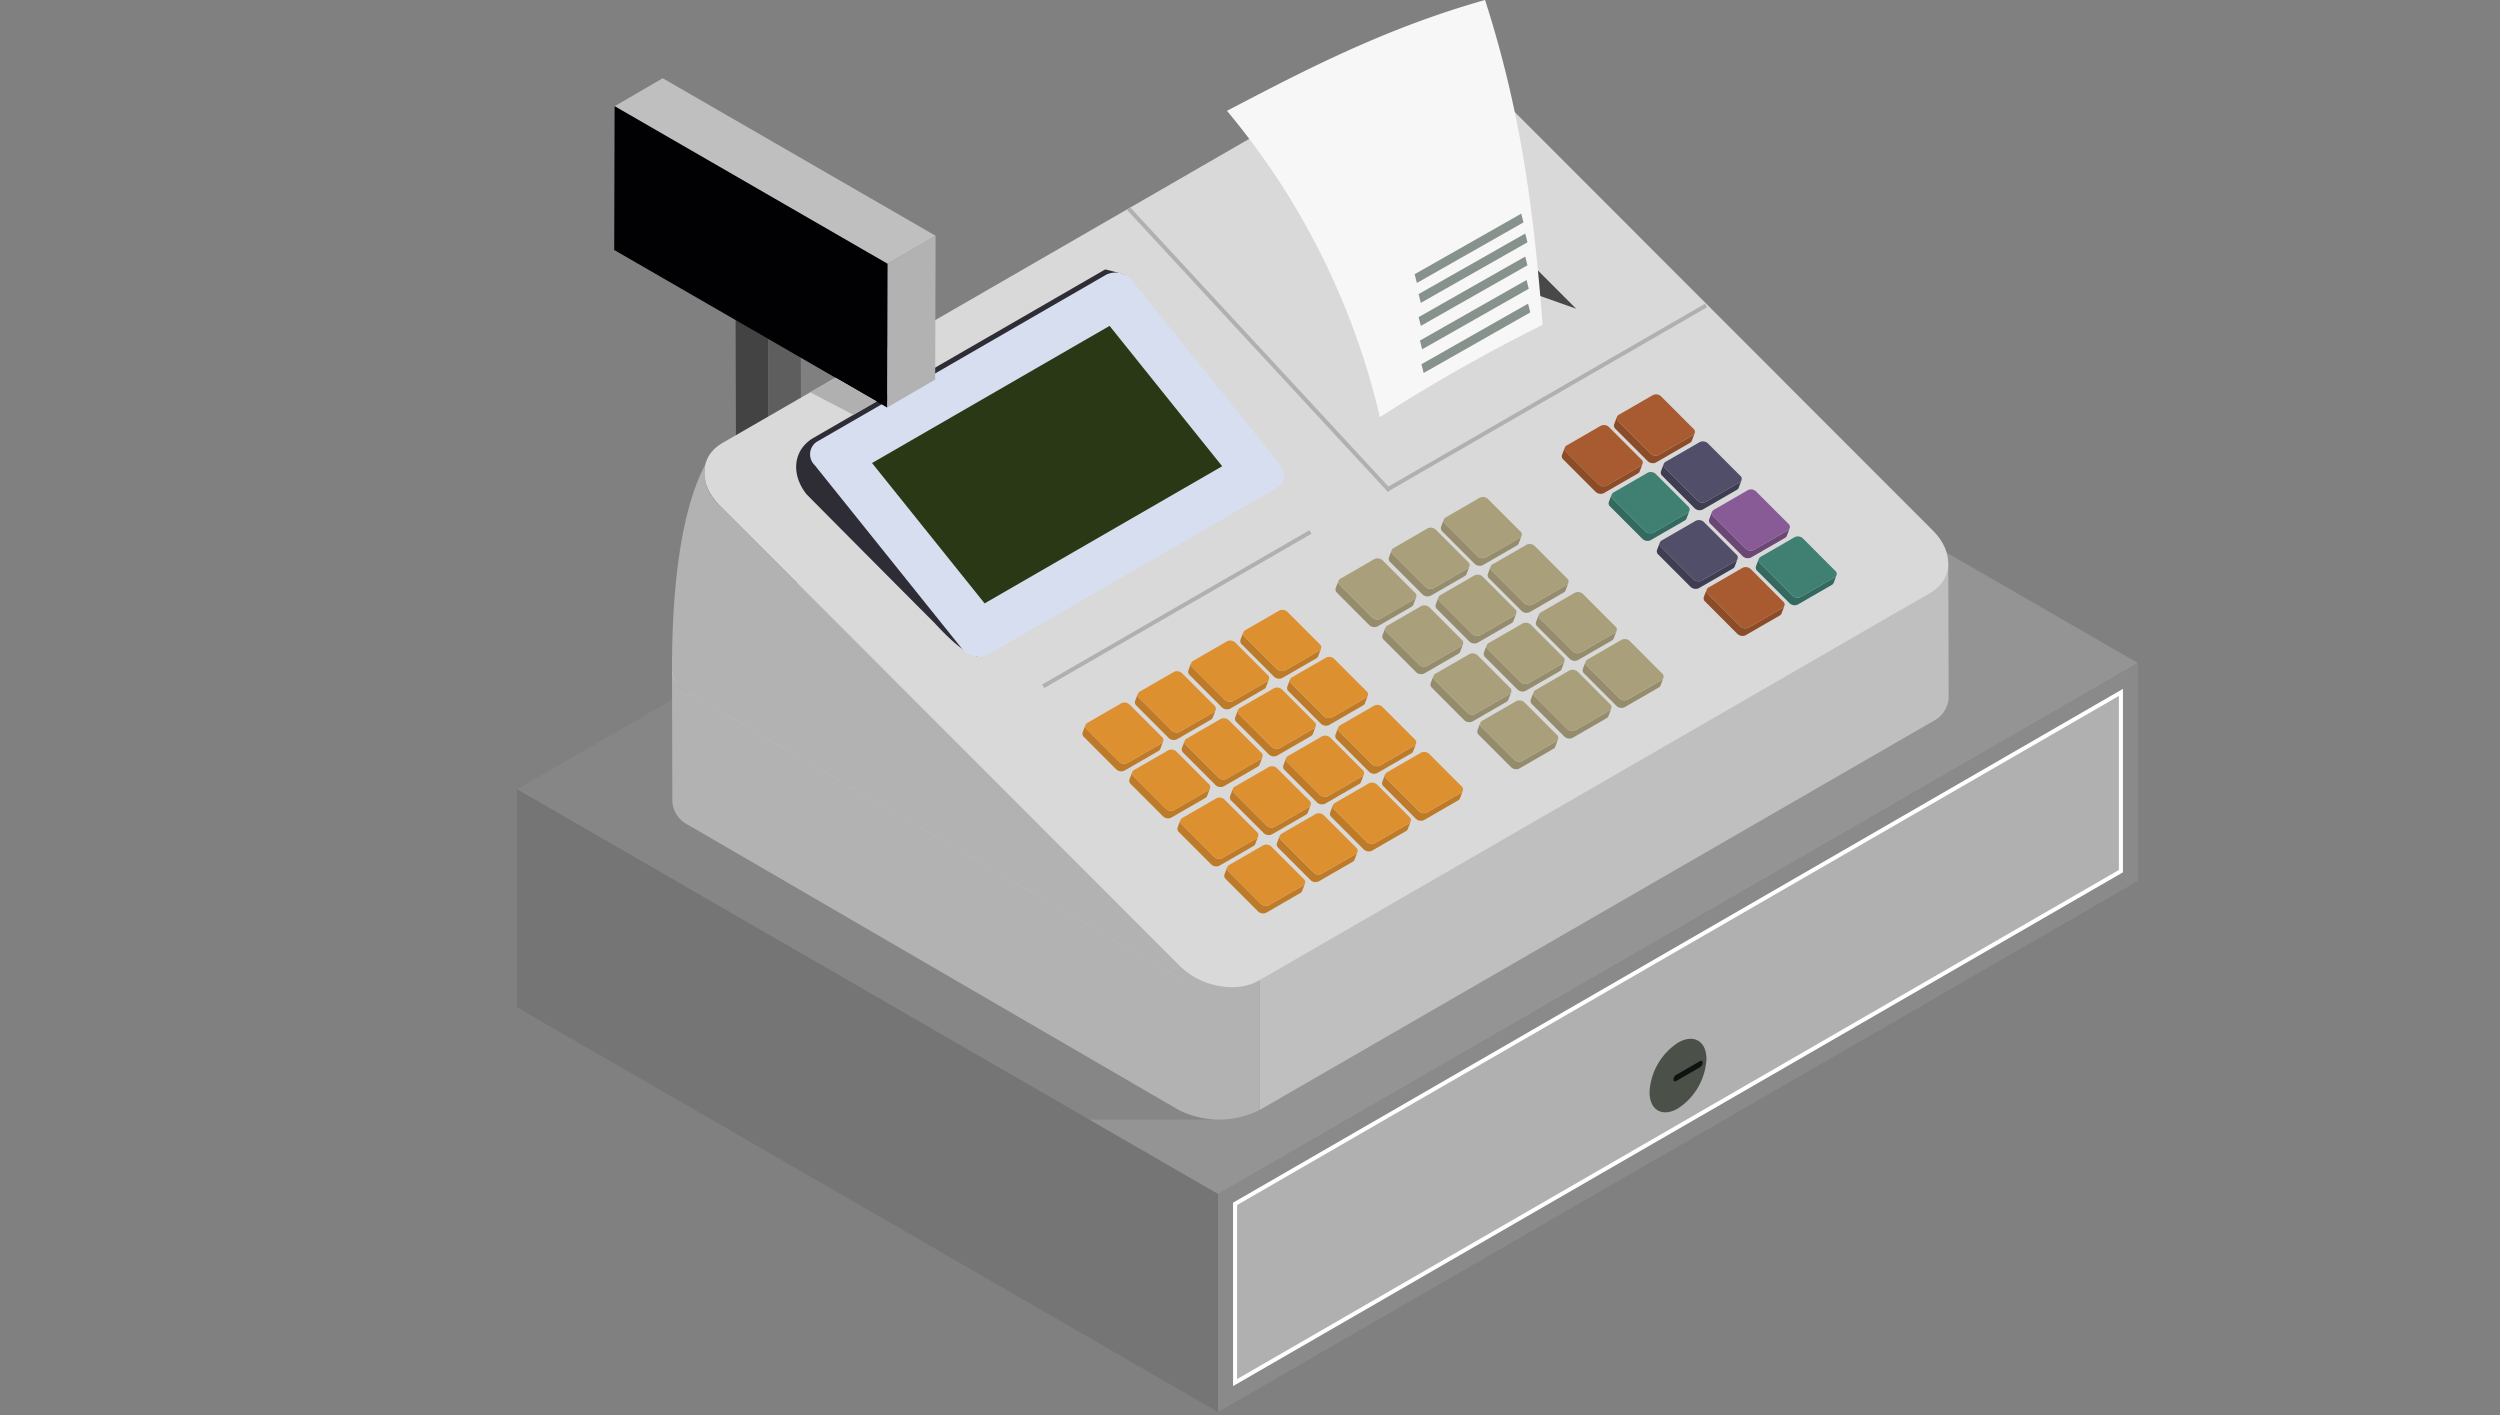 <svg xmlns="http://www.w3.org/2000/svg" xmlns:xlink="http://www.w3.org/1999/xlink" width="295" height="167" viewBox="0 0 295 167">
  <rect x="0" y="0" width="295" height="167" fill="#808080" stroke="none"/>
  <defs>
    <linearGradient id="linear-gradient" x1="-4.412" y1="0.5" x2="-4.163" y2="0.5" gradientUnits="objectBoundingBox">
      <stop offset="0" stop-color="#bfbfbf"/>
      <stop offset="0.234" stop-color="#b2b2b2"/>
      <stop offset="0.237" stop-color="#b2b2b2"/>
    </linearGradient>
    <linearGradient id="linear-gradient-2" x1="-8.76" y1="0.158" x2="-9.068" y2="0.849" gradientUnits="objectBoundingBox">
      <stop offset="0" stop-color="#d9d9d9"/>
      <stop offset="0.192" stop-color="#d4d5d4"/>
      <stop offset="0.39" stop-color="#c8c9c8"/>
      <stop offset="0.59" stop-color="#b3b5b4"/>
      <stop offset="0.792" stop-color="#979998"/>
      <stop offset="0.993" stop-color="#727674"/>
      <stop offset="1" stop-color="#717573"/>
    </linearGradient>
  </defs>
  <g id="Grupo_87302" data-name="Grupo 87302" transform="translate(-285 -16183)">
    <g id="Grupo_87300" data-name="Grupo 87300" transform="translate(-413.403 15457.998)">
      <g id="Grupo_87252" data-name="Grupo 87252" transform="translate(759.403 755.471)">
        <path id="Trazado_154074" data-name="Trazado 154074" d="M759.4,888.4l108.542-62.667,82.731,47.766L842.136,936.161Z" transform="translate(-759.403 -825.729)" fill="#949494"/>
        <path id="Trazado_154075" data-name="Trazado 154075" d="M759.4,1058.614v-25.72l82.732,47.766v25.72Z" transform="translate(-759.403 -970.228)" fill="#757575"/>
        <path id="Trazado_154076" data-name="Trazado 154076" d="M1141.445,983.635v25.72L1032.9,1072.021V1046.3Z" transform="translate(-950.172 -935.869)" fill="#8a8a8a"/>
        <path id="Trazado_154077" data-name="Trazado 154077" d="M1144.062,1016.2V995.111l-104.532,60.353v21.09Z" transform="translate(-954.793 -943.874)" fill="#b0b0b0"/>
        <path id="Trazado_154078" data-name="Trazado 154078" d="M1038.737,1054.368l105.011-60.629v21.644L1039.1,1075.8l-.359.208Zm104.532-59.8-104.053,60.076v20.537l104.053-60.076Z" transform="translate(-954.241 -942.917)" fill="#fff"/>
        <path id="Trazado_154079" data-name="Trazado 154079" d="M1201.211,1136.514c0,2.142,1.5,3.01,3.359,1.939a7.426,7.426,0,0,0,3.359-5.818c0-2.141-1.5-3.01-3.359-1.939A7.424,7.424,0,0,0,1201.211,1136.514Z" transform="translate(-1067.567 -1038.126)" fill="#4b5148"/>
        <path id="Trazado_154080" data-name="Trazado 154080" d="M1210.552,1141.005a.691.691,0,0,1,.313-.542l2.818-1.627c.173-.1.313-.019.313.18h0a.694.694,0,0,1-.313.543l-2.818,1.626c-.173.1-.313.019-.313-.181Z" transform="translate(-1074.082 -1044.093)" fill="#101110"/>
      </g>
      <path id="Trazado_154081" data-name="Trazado 154081" d="M841.848,1047.294h-14.94L759.4,1008.32l18.46-10.658Z" transform="translate(0 -190.182)" fill="#111" opacity="0.1"/>
      <g id="Grupo_87253" data-name="Grupo 87253" transform="translate(785.21 760.479)">
        <path id="Trazado_154082" data-name="Trazado 154082" d="M848.541,851.854,848.6,874.5l-3.825-2.223-.064-22.644Z" transform="translate(-844.716 -847.408)" fill="#434343"/>
        <path id="Trazado_154083" data-name="Trazado 154083" d="M861.211,849.631l.064,22.644-3.85,2.223-.064-22.645Z" transform="translate(-853.536 -847.408)" fill="#5e5e5e"/>
        <path id="Trazado_154084" data-name="Trazado 154084" d="M848.566,842.283l3.825,2.223-3.85,2.223-3.825-2.223Z" transform="translate(-844.716 -842.283)" fill="#6c6c6c"/>
      </g>
      <path id="Trazado_154085" data-name="Trazado 154085" d="M1128.337,948.549a3.392,3.392,0,0,0,2-2.8l.044,15.617a3.393,3.393,0,0,1-2,2.8l-79.281,45.772-.044-15.617Z" transform="translate(-202.035 -153.973)" fill="#bfbfbf"/>
      <path id="Trazado_154086" data-name="Trazado 154086" d="M821.847,988.983l57.76,33.566a10.615,10.615,0,0,0,9.6,0l.044,15.617a10.613,10.613,0,0,1-9.6,0L821.89,1004.6a3.366,3.366,0,0,1-1.965-2.762l-.044-15.617A3.368,3.368,0,0,0,821.847,988.983Z" transform="translate(-42.184 -182.201)" fill="url(#linear-gradient)"/>
      <path id="Trazado_154087" data-name="Trazado 154087" d="M821.875,868.781l79.28-45.773a10.617,10.617,0,0,1,9.6,0l57.76,33.566c2.631,1.529,2.62,4.031-.031,5.562l-79.281,45.772a10.615,10.615,0,0,1-9.6,0l-57.76-33.566C819.216,872.811,819.227,870.31,821.875,868.781Z" transform="translate(-42.184 -67.56)" fill="#d2d1d4"/>
      <path id="Trazado_154088" data-name="Trazado 154088" d="M834.562,790.565c-2.648,1.529-2.789,4.809-.314,7.287l54.342,54.391c2.478,2.48,6.67,3.254,9.317,1.725l79.281-45.773c2.648-1.528,2.789-4.8.311-7.285l-54.341-54.39c-2.475-2.478-6.667-3.256-9.315-1.727Z" transform="translate(-50.971 -13.257)" fill="#d9d9d9"/>
      <path id="Trazado_154089" data-name="Trazado 154089" d="M1072.892,800.1l-19.639-19.658-23.6,13.722,19.64,19.657Z" transform="translate(-188.504 -38.668)" fill="url(#linear-gradient-2)"/>
      <path id="Trazado_154090" data-name="Trazado 154090" d="M869.551,856.65c-1.9-2.384-1.6-5.28.842-6.689l34.387-19.854a23.065,23.065,0,0,1,2.3.634c.711.294-17.379,45.032-17.379,45.032s-1.351.1-5.066-3.958l-.015-.015C879.559,866.737,870.033,857.137,869.551,856.65Z" transform="translate(-75.966 -73.311)" fill="#2e2c35"/>
      <path id="Trazado_154091" data-name="Trazado 154091" d="M874.559,851.25A1.777,1.777,0,0,0,874.33,854l17.3,21.561a2.566,2.566,0,0,0,3.095.827l34.225-19.76a1.777,1.777,0,0,0,.229-2.745l-17.3-21.562a2.565,2.565,0,0,0-3.1-.826Z" transform="translate(-79.792 -74.109)" fill="#d6def0"/>
      <path id="Trazado_154092" data-name="Trazado 154092" d="M939.231,868.685l-13.286-16.562-28.031,16.184L911.2,884.869Z" transform="translate(-96.612 -88.668)" fill="#2b3815"/>
      <g id="Grupo_87254" data-name="Grupo 87254" transform="translate(777.697 779.828)">
        <path id="Trazado_154093" data-name="Trazado 154093" d="M823.813,906.25a5.109,5.109,0,0,0,1.647,4.766L879.8,965.407a8.883,8.883,0,0,0,5.449,2.475,10.144,10.144,0,0,1-5.644-1.114L821.847,933.2a3.368,3.368,0,0,1-1.966-2.763C819.881,916.232,822.1,909.406,823.813,906.25Z" transform="translate(-819.881 -906.25)" fill="#b2b2b2"/>
      </g>
      <g id="Grupo_87255" data-name="Grupo 87255" transform="translate(888.844 771.532)">
        <path id="Trazado_154094" data-name="Trazado 154094" d="M1187.342,888.449l.342-.9a.518.518,0,0,0,.163.545l3.782,3.786a.865.865,0,0,0,.981.181l4.046-2.336a.43.43,0,0,0,.192-.218l-.342.9a.427.427,0,0,1-.192.218l-4.046,2.337a.867.867,0,0,1-.981-.182l-3.782-3.785A.519.519,0,0,1,1187.342,888.449Z" transform="translate(-1187.317 -884.912)" fill="#8c4c28"/>
        <path id="Trazado_154095" data-name="Trazado 154095" d="M1188.669,881.243l4.046-2.336a.865.865,0,0,1,.981.181l3.782,3.786a.463.463,0,0,1-.033.768l-4.046,2.335a.865.865,0,0,1-.981-.181l-3.782-3.786A.458.458,0,0,1,1188.669,881.243Z" transform="translate(-1188.105 -878.823)" fill="#a85b30"/>
      </g>
      <g id="Grupo_87256" data-name="Grupo 87256" transform="translate(882.693 775.151)">
        <path id="Trazado_154096" data-name="Trazado 154096" d="M1167.006,900.411l.341-.9a.52.52,0,0,0,.164.546l3.782,3.785a.864.864,0,0,0,.98.181l4.046-2.336a.429.429,0,0,0,.193-.218l-.342.9a.43.43,0,0,1-.192.218l-4.047,2.336a.867.867,0,0,1-.981-.181l-3.782-3.786A.52.52,0,0,1,1167.006,900.411Z" transform="translate(-1166.98 -896.876)" fill="#8c4c28"/>
        <path id="Trazado_154097" data-name="Trazado 154097" d="M1168.332,893.207l4.047-2.336a.864.864,0,0,1,.98.181l3.782,3.786a.462.462,0,0,1-.033.767l-4.046,2.336a.864.864,0,0,1-.98-.181l-3.782-3.785A.459.459,0,0,1,1168.332,893.207Z" transform="translate(-1167.768 -890.787)" fill="#a85b30"/>
      </g>
      <g id="Grupo_87257" data-name="Grupo 87257" transform="translate(894.369 777.08)">
        <path id="Trazado_154098" data-name="Trazado 154098" d="M1205.607,906.789l.342-.9a.519.519,0,0,0,.163.546l3.782,3.786a.866.866,0,0,0,.981.181l4.047-2.336a.43.43,0,0,0,.192-.219l-.341.9a.436.436,0,0,1-.193.219l-4.046,2.336a.865.865,0,0,1-.981-.181l-3.782-3.786A.518.518,0,0,1,1205.607,906.789Z" transform="translate(-1205.581 -903.253)" fill="#3f3d52"/>
        <path id="Trazado_154099" data-name="Trazado 154099" d="M1206.933,899.584l4.046-2.336a.866.866,0,0,1,.981.182l3.782,3.786a.463.463,0,0,1-.033.767l-4.047,2.336a.866.866,0,0,1-.981-.181l-3.782-3.786A.458.458,0,0,1,1206.933,899.584Z" transform="translate(-1206.369 -897.164)" fill="#504e68"/>
      </g>
      <g id="Grupo_87258" data-name="Grupo 87258" transform="translate(888.218 780.698)">
        <path id="Trazado_154100" data-name="Trazado 154100" d="M1185.271,918.751l.341-.9a.521.521,0,0,0,.163.547l3.783,3.786a.864.864,0,0,0,.981.181l4.046-2.336a.43.43,0,0,0,.193-.218l-.342.9a.429.429,0,0,1-.192.218l-4.046,2.336a.866.866,0,0,1-.981-.182l-3.782-3.785A.519.519,0,0,1,1185.271,918.751Z" transform="translate(-1185.245 -915.215)" fill="#33695e"/>
        <path id="Trazado_154101" data-name="Trazado 154101" d="M1186.6,911.546l4.047-2.337a.865.865,0,0,1,.981.182l3.782,3.786a.462.462,0,0,1-.033.767l-4.046,2.336a.864.864,0,0,1-.981-.181l-3.783-3.785A.459.459,0,0,1,1186.6,911.546Z" transform="translate(-1186.032 -909.127)" fill="#3f8073"/>
      </g>
      <g id="Grupo_87259" data-name="Grupo 87259" transform="translate(900.053 782.748)">
        <path id="Trazado_154102" data-name="Trazado 154102" d="M1224.4,925.525l.342-.9a.52.52,0,0,0,.163.546l3.782,3.785a.867.867,0,0,0,.981.182l4.047-2.337a.426.426,0,0,0,.193-.218l-.342.9a.428.428,0,0,1-.193.219l-4.046,2.336a.867.867,0,0,1-.981-.181l-3.782-3.786A.519.519,0,0,1,1224.4,925.525Z" transform="translate(-1224.373 -921.99)" fill="#6b4775"/>
        <path id="Trazado_154103" data-name="Trazado 154103" d="M1225.725,918.321l4.046-2.336a.865.865,0,0,1,.98.181l3.783,3.785a.463.463,0,0,1-.033.767l-4.046,2.337a.867.867,0,0,1-.981-.182l-3.782-3.785A.459.459,0,0,1,1225.725,918.321Z" transform="translate(-1225.161 -915.901)" fill="#895b96"/>
      </g>
      <g id="Grupo_87260" data-name="Grupo 87260" transform="translate(893.902 786.366)">
        <path id="Trazado_154104" data-name="Trazado 154104" d="M1204.062,937.488l.342-.9a.519.519,0,0,0,.163.546l3.782,3.786a.865.865,0,0,0,.981.182l4.046-2.336a.428.428,0,0,0,.192-.219l-.342.9a.432.432,0,0,1-.193.219L1208.988,942a.866.866,0,0,1-.981-.182l-3.782-3.786A.518.518,0,0,1,1204.062,937.488Z" transform="translate(-1204.036 -933.952)" fill="#3f3d52"/>
        <path id="Trazado_154105" data-name="Trazado 154105" d="M1205.388,930.283l4.046-2.336a.865.865,0,0,1,.981.181l3.782,3.786a.463.463,0,0,1-.033.767l-4.047,2.336a.865.865,0,0,1-.981-.181l-3.782-3.786A.458.458,0,0,1,1205.388,930.283Z" transform="translate(-1204.824 -927.864)" fill="#504e68"/>
      </g>
      <g id="Grupo_87261" data-name="Grupo 87261" transform="translate(905.578 788.295)">
        <path id="Trazado_154106" data-name="Trazado 154106" d="M1242.662,943.866l.342-.9a.516.516,0,0,0,.164.545l3.782,3.786a.864.864,0,0,0,.981.182l4.046-2.336a.431.431,0,0,0,.192-.218l-.341.9a.432.432,0,0,1-.192.218l-4.046,2.336a.866.866,0,0,1-.981-.182l-3.782-3.785A.518.518,0,0,1,1242.662,943.866Z" transform="translate(-1242.636 -940.33)" fill="#33695e"/>
        <path id="Trazado_154107" data-name="Trazado 154107" d="M1243.989,936.66l4.046-2.336a.865.865,0,0,1,.98.181l3.782,3.786a.463.463,0,0,1-.033.767l-4.046,2.336a.865.865,0,0,1-.981-.182l-3.782-3.786A.458.458,0,0,1,1243.989,936.66Z" transform="translate(-1243.425 -934.241)" fill="#3f8073"/>
      </g>
      <g id="Grupo_87262" data-name="Grupo 87262" transform="translate(899.427 791.914)">
        <path id="Trazado_154108" data-name="Trazado 154108" d="M1222.327,955.829l.342-.9a.52.52,0,0,0,.163.546l3.782,3.786a.865.865,0,0,0,.981.181l4.046-2.336a.432.432,0,0,0,.193-.218l-.342.9a.432.432,0,0,1-.193.219l-4.046,2.336a.868.868,0,0,1-.981-.181l-3.782-3.786A.519.519,0,0,1,1222.327,955.829Z" transform="translate(-1222.301 -952.293)" fill="#8c4c28"/>
        <path id="Trazado_154109" data-name="Trazado 154109" d="M1223.652,948.624l4.047-2.336a.864.864,0,0,1,.98.182l3.782,3.785a.462.462,0,0,1-.033.767l-4.046,2.336a.865.865,0,0,1-.981-.181l-3.782-3.786A.458.458,0,0,1,1223.652,948.624Z" transform="translate(-1223.088 -946.204)" fill="#a85b30"/>
      </g>
      <g id="Grupo_87263" data-name="Grupo 87263" transform="translate(868.418 783.641)">
        <path id="Trazado_154110" data-name="Trazado 154110" d="M1119.815,928.478l.342-.9a.519.519,0,0,0,.163.546l3.782,3.785a.863.863,0,0,0,.98.182l4.047-2.336a.43.43,0,0,0,.192-.218l-.342.9a.426.426,0,0,1-.192.218l-4.047,2.336a.865.865,0,0,1-.981-.182l-3.782-3.786A.519.519,0,0,1,1119.815,928.478Z" transform="translate(-1119.789 -924.942)" fill="#948c6c"/>
        <path id="Trazado_154111" data-name="Trazado 154111" d="M1121.141,921.273l4.046-2.336a.865.865,0,0,1,.981.181l3.782,3.786a.462.462,0,0,1-.032.767l-4.047,2.336a.863.863,0,0,1-.98-.182l-3.782-3.785A.459.459,0,0,1,1121.141,921.273Z" transform="translate(-1120.577 -918.853)" fill="#a9a07b"/>
      </g>
      <g id="Grupo_87264" data-name="Grupo 87264" transform="translate(862.266 787.259)">
        <path id="Trazado_154112" data-name="Trazado 154112" d="M1099.479,940.44l.341-.9a.519.519,0,0,0,.164.546l3.782,3.785a.866.866,0,0,0,.981.182l4.047-2.337a.431.431,0,0,0,.192-.218l-.342.895a.425.425,0,0,1-.193.219l-4.046,2.336a.867.867,0,0,1-.981-.181l-3.782-3.786A.517.517,0,0,1,1099.479,940.44Z" transform="translate(-1099.453 -936.905)" fill="#948c6c"/>
        <path id="Trazado_154113" data-name="Trazado 154113" d="M1100.8,933.236l4.046-2.336a.865.865,0,0,1,.981.182l3.782,3.785a.463.463,0,0,1-.033.767l-4.047,2.337a.866.866,0,0,1-.981-.182L1100.772,934A.459.459,0,0,1,1100.8,933.236Z" transform="translate(-1100.241 -930.816)" fill="#a9a07b"/>
      </g>
      <g id="Grupo_87265" data-name="Grupo 87265" transform="translate(873.942 789.189)">
        <path id="Trazado_154114" data-name="Trazado 154114" d="M1138.08,946.818l.341-.9a.52.52,0,0,0,.163.546l3.782,3.786a.866.866,0,0,0,.981.182l4.046-2.337a.423.423,0,0,0,.193-.218l-.342.9a.428.428,0,0,1-.192.219l-4.046,2.336a.864.864,0,0,1-.981-.182l-3.782-3.786A.517.517,0,0,1,1138.08,946.818Z" transform="translate(-1138.053 -943.282)" fill="#948c6c"/>
        <path id="Trazado_154115" data-name="Trazado 154115" d="M1139.4,939.614l4.047-2.336a.864.864,0,0,1,.98.181l3.782,3.786a.462.462,0,0,1-.033.766l-4.047,2.337a.866.866,0,0,1-.981-.182l-3.782-3.786A.459.459,0,0,1,1139.4,939.614Z" transform="translate(-1138.841 -937.194)" fill="#a9a07b"/>
      </g>
      <g id="Grupo_87266" data-name="Grupo 87266" transform="translate(867.791 792.807)">
        <path id="Trazado_154116" data-name="Trazado 154116" d="M1117.743,958.781l.341-.9a.518.518,0,0,0,.163.546l3.782,3.785a.864.864,0,0,0,.981.181l4.046-2.336a.428.428,0,0,0,.193-.218l-.342.9a.431.431,0,0,1-.192.218l-4.047,2.336a.866.866,0,0,1-.981-.182l-3.782-3.786A.517.517,0,0,1,1117.743,958.781Z" transform="translate(-1117.717 -955.245)" fill="#948c6c"/>
        <path id="Trazado_154117" data-name="Trazado 154117" d="M1119.07,951.575l4.046-2.336a.865.865,0,0,1,.981.181l3.782,3.786a.462.462,0,0,1-.033.767l-4.046,2.336a.864.864,0,0,1-.98-.181l-3.782-3.785A.459.459,0,0,1,1119.07,951.575Z" transform="translate(-1118.506 -949.156)" fill="#a9a07b"/>
      </g>
      <g id="Grupo_87267" data-name="Grupo 87267" transform="translate(879.627 794.856)">
        <path id="Trazado_154118" data-name="Trazado 154118" d="M1156.871,965.555l.342-.9a.52.52,0,0,0,.163.546l3.783,3.785a.864.864,0,0,0,.981.181l4.047-2.336a.43.43,0,0,0,.192-.218l-.342.9a.429.429,0,0,1-.193.218l-4.046,2.336a.867.867,0,0,1-.981-.181l-3.782-3.786A.519.519,0,0,1,1156.871,965.555Z" transform="translate(-1156.845 -962.019)" fill="#948c6c"/>
        <path id="Trazado_154119" data-name="Trazado 154119" d="M1158.2,958.35l4.047-2.336a.865.865,0,0,1,.981.181l3.782,3.785a.463.463,0,0,1-.033.767l-4.047,2.336a.864.864,0,0,1-.981-.181l-3.783-3.785A.459.459,0,0,1,1158.2,958.35Z" transform="translate(-1157.633 -955.93)" fill="#a9a07b"/>
      </g>
      <g id="Grupo_87268" data-name="Grupo 87268" transform="translate(873.475 798.475)">
        <path id="Trazado_154120" data-name="Trazado 154120" d="M1136.535,977.517l.341-.9a.518.518,0,0,0,.163.546l3.782,3.786a.865.865,0,0,0,.981.182l4.046-2.337a.425.425,0,0,0,.192-.218l-.342.9a.431.431,0,0,1-.192.218l-4.047,2.336a.863.863,0,0,1-.98-.182l-3.782-3.785A.517.517,0,0,1,1136.535,977.517Z" transform="translate(-1136.508 -973.981)" fill="#948c6c"/>
        <path id="Trazado_154121" data-name="Trazado 154121" d="M1137.861,970.313l4.046-2.336a.866.866,0,0,1,.981.182l3.782,3.786a.462.462,0,0,1-.032.766l-4.046,2.337a.865.865,0,0,1-.981-.182l-3.782-3.786A.458.458,0,0,1,1137.861,970.313Z" transform="translate(-1137.297 -967.893)" fill="#a9a07b"/>
      </g>
      <g id="Grupo_87269" data-name="Grupo 87269" transform="translate(885.151 800.404)">
        <path id="Trazado_154122" data-name="Trazado 154122" d="M1175.134,983.9l.342-.9a.521.521,0,0,0,.163.547l3.782,3.785a.864.864,0,0,0,.981.182l4.046-2.336a.428.428,0,0,0,.193-.218l-.342.895a.426.426,0,0,1-.193.219l-4.046,2.336a.865.865,0,0,1-.98-.181l-3.782-3.786A.52.52,0,0,1,1175.134,983.9Z" transform="translate(-1175.108 -980.359)" fill="#948c6c"/>
        <path id="Trazado_154123" data-name="Trazado 154123" d="M1176.461,976.69l4.046-2.337a.865.865,0,0,1,.981.182l3.782,3.786a.463.463,0,0,1-.033.767l-4.047,2.336a.864.864,0,0,1-.981-.182l-3.782-3.785A.458.458,0,0,1,1176.461,976.69Z" transform="translate(-1175.896 -974.271)" fill="#a9a07b"/>
      </g>
      <g id="Grupo_87270" data-name="Grupo 87270" transform="translate(879 804.023)">
        <path id="Trazado_154124" data-name="Trazado 154124" d="M1154.8,995.858l.342-.9a.52.52,0,0,0,.163.547l3.782,3.785a.865.865,0,0,0,.981.182l4.046-2.337a.425.425,0,0,0,.193-.217l-.342.9a.424.424,0,0,1-.192.219l-4.046,2.336a.867.867,0,0,1-.981-.182l-3.782-3.786A.52.52,0,0,1,1154.8,995.858Z" transform="translate(-1154.772 -992.322)" fill="#948c6c"/>
        <path id="Trazado_154125" data-name="Trazado 154125" d="M1156.124,988.653l4.047-2.336a.865.865,0,0,1,.981.182l3.782,3.785a.462.462,0,0,1-.033.766l-4.047,2.337a.865.865,0,0,1-.981-.182l-3.782-3.785A.459.459,0,0,1,1156.124,988.653Z" transform="translate(-1155.56 -986.234)" fill="#a9a07b"/>
      </g>
      <g id="Grupo_87271" data-name="Grupo 87271" transform="translate(855.985 790.878)">
        <path id="Trazado_154126" data-name="Trazado 154126" d="M1078.713,952.4l.342-.9a.519.519,0,0,0,.163.546l3.782,3.786a.866.866,0,0,0,.981.182l4.046-2.336a.428.428,0,0,0,.192-.219l-.341.9a.431.431,0,0,1-.192.218l-4.047,2.336a.865.865,0,0,1-.981-.182l-3.782-3.786A.519.519,0,0,1,1078.713,952.4Z" transform="translate(-1078.687 -948.867)" fill="#948c6c"/>
        <path id="Trazado_154127" data-name="Trazado 154127" d="M1080.038,945.2l4.047-2.336a.864.864,0,0,1,.98.182l3.783,3.786a.463.463,0,0,1-.033.767l-4.046,2.336a.866.866,0,0,1-.981-.182L1080,945.966A.459.459,0,0,1,1080.038,945.2Z" transform="translate(-1079.474 -942.779)" fill="#a9a07b"/>
      </g>
      <g id="Grupo_87272" data-name="Grupo 87272" transform="translate(861.509 796.426)">
        <path id="Trazado_154128" data-name="Trazado 154128" d="M1096.977,970.744l.342-.9a.518.518,0,0,0,.164.546l3.782,3.785a.866.866,0,0,0,.981.182l4.047-2.337a.43.43,0,0,0,.192-.218l-.341.9a.428.428,0,0,1-.193.219l-4.046,2.336a.866.866,0,0,1-.981-.181l-3.782-3.786A.518.518,0,0,1,1096.977,970.744Z" transform="translate(-1096.952 -967.208)" fill="#948c6c"/>
        <path id="Trazado_154129" data-name="Trazado 154129" d="M1098.3,963.539l4.046-2.336a.865.865,0,0,1,.981.181l3.782,3.785a.463.463,0,0,1-.033.767l-4.047,2.337a.866.866,0,0,1-.981-.182l-3.782-3.785A.458.458,0,0,1,1098.3,963.539Z" transform="translate(-1097.739 -961.119)" fill="#a9a07b"/>
      </g>
      <g id="Grupo_87273" data-name="Grupo 87273" transform="translate(867.194 802.093)">
        <path id="Trazado_154130" data-name="Trazado 154130" d="M1115.768,989.481l.342-.9a.518.518,0,0,0,.163.546l3.782,3.785a.865.865,0,0,0,.981.182l4.046-2.336a.425.425,0,0,0,.193-.218l-.342.9a.43.43,0,0,1-.193.218l-4.046,2.336a.866.866,0,0,1-.981-.182l-3.782-3.785A.52.52,0,0,1,1115.768,989.481Z" transform="translate(-1115.743 -985.944)" fill="#948c6c"/>
        <path id="Trazado_154131" data-name="Trazado 154131" d="M1117.095,982.275l4.046-2.336a.865.865,0,0,1,.981.181l3.782,3.786a.463.463,0,0,1-.033.767l-4.046,2.336a.865.865,0,0,1-.981-.182l-3.782-3.785A.458.458,0,0,1,1117.095,982.275Z" transform="translate(-1116.531 -979.855)" fill="#a9a07b"/>
      </g>
      <g id="Grupo_87274" data-name="Grupo 87274" transform="translate(872.718 807.641)">
        <path id="Trazado_154132" data-name="Trazado 154132" d="M1134.033,1007.821l.342-.9a.517.517,0,0,0,.164.546l3.782,3.786a.866.866,0,0,0,.981.182l4.046-2.336a.429.429,0,0,0,.193-.218l-.342.9a.437.437,0,0,1-.193.218l-4.047,2.336a.865.865,0,0,1-.981-.182l-3.782-3.786A.517.517,0,0,1,1134.033,1007.821Z" transform="translate(-1134.006 -1004.285)" fill="#948c6c"/>
        <path id="Trazado_154133" data-name="Trazado 154133" d="M1135.359,1000.616l4.046-2.336a.865.865,0,0,1,.981.181l3.782,3.786a.462.462,0,0,1-.032.766l-4.046,2.337a.866.866,0,0,1-.981-.182l-3.782-3.786A.458.458,0,0,1,1135.359,1000.616Z" transform="translate(-1134.794 -998.196)" fill="#a9a07b"/>
      </g>
      <g id="Grupo_87275" data-name="Grupo 87275" transform="translate(844.749 796.961)">
        <path id="Trazado_154134" data-name="Trazado 154134" d="M1041.569,972.513l.342-.9a.52.52,0,0,0,.163.547l3.782,3.786a.865.865,0,0,0,.981.181l4.047-2.336a.434.434,0,0,0,.193-.218l-.342.9a.433.433,0,0,1-.193.218l-4.046,2.336a.864.864,0,0,1-.981-.181l-3.782-3.786A.517.517,0,0,1,1041.569,972.513Z" transform="translate(-1041.543 -968.977)" fill="#bd7b29"/>
        <path id="Trazado_154135" data-name="Trazado 154135" d="M1042.9,965.309l4.047-2.336a.865.865,0,0,1,.981.181l3.782,3.786a.462.462,0,0,1-.033.766l-4.047,2.336a.865.865,0,0,1-.981-.181l-3.782-3.786A.459.459,0,0,1,1042.9,965.309Z" transform="translate(-1042.331 -962.89)" fill="#dd9030"/>
      </g>
      <g id="Grupo_87276" data-name="Grupo 87276" transform="translate(838.597 800.58)">
        <path id="Trazado_154136" data-name="Trazado 154136" d="M1021.233,984.477l.342-.9a.52.52,0,0,0,.164.546l3.782,3.785a.864.864,0,0,0,.981.182l4.047-2.336a.431.431,0,0,0,.192-.218l-.341.9a.433.433,0,0,1-.193.218l-4.047,2.336a.865.865,0,0,1-.981-.182l-3.782-3.785A.518.518,0,0,1,1021.233,984.477Z" transform="translate(-1021.207 -980.94)" fill="#bd7b29"/>
        <path id="Trazado_154137" data-name="Trazado 154137" d="M1022.559,977.271l4.047-2.336a.865.865,0,0,1,.981.182l3.782,3.785a.463.463,0,0,1-.033.768l-4.046,2.336a.864.864,0,0,1-.981-.182l-3.782-3.785A.458.458,0,0,1,1022.559,977.271Z" transform="translate(-1021.995 -974.851)" fill="#dd9030"/>
      </g>
      <g id="Grupo_87277" data-name="Grupo 87277" transform="translate(850.274 802.509)">
        <path id="Trazado_154138" data-name="Trazado 154138" d="M1059.833,990.854l.342-.9a.519.519,0,0,0,.164.547l3.782,3.785a.866.866,0,0,0,.981.182l4.046-2.337a.426.426,0,0,0,.192-.218l-.342.9a.429.429,0,0,1-.192.218l-4.047,2.337a.867.867,0,0,1-.981-.182L1060,991.4A.521.521,0,0,1,1059.833,990.854Z" transform="translate(-1059.808 -987.318)" fill="#bd7b29"/>
        <path id="Trazado_154139" data-name="Trazado 154139" d="M1061.16,983.649l4.046-2.336a.866.866,0,0,1,.981.181l3.781,3.785a.462.462,0,0,1-.033.767l-4.046,2.337a.866.866,0,0,1-.981-.182l-3.782-3.785A.459.459,0,0,1,1061.16,983.649Z" transform="translate(-1060.596 -981.23)" fill="#dd9030"/>
      </g>
      <g id="Grupo_87278" data-name="Grupo 87278" transform="translate(844.122 806.128)">
        <path id="Trazado_154140" data-name="Trazado 154140" d="M1039.5,1002.817l.342-.9a.518.518,0,0,0,.163.546l3.781,3.786a.866.866,0,0,0,.981.182l4.047-2.336a.433.433,0,0,0,.193-.219l-.342.9a.429.429,0,0,1-.193.219l-4.046,2.336a.863.863,0,0,1-.981-.182l-3.782-3.786A.517.517,0,0,1,1039.5,1002.817Z" transform="translate(-1039.472 -999.281)" fill="#bd7b29"/>
        <path id="Trazado_154141" data-name="Trazado 154141" d="M1040.823,995.612l4.047-2.336a.864.864,0,0,1,.98.181l3.783,3.785a.463.463,0,0,1-.033.767l-4.047,2.336a.866.866,0,0,1-.981-.181l-3.781-3.786A.459.459,0,0,1,1040.823,995.612Z" transform="translate(-1040.259 -993.192)" fill="#dd9030"/>
      </g>
      <g id="Grupo_87279" data-name="Grupo 87279" transform="translate(855.958 808.177)">
        <path id="Trazado_154142" data-name="Trazado 154142" d="M1078.625,1009.59l.342-.9a.519.519,0,0,0,.163.547l3.782,3.786a.865.865,0,0,0,.981.181l4.047-2.336a.43.43,0,0,0,.192-.219l-.342.9a.431.431,0,0,1-.193.218l-4.047,2.336a.866.866,0,0,1-.981-.182l-3.782-3.785A.518.518,0,0,1,1078.625,1009.59Z" transform="translate(-1078.599 -1006.054)" fill="#bd7b29"/>
        <path id="Trazado_154143" data-name="Trazado 154143" d="M1079.951,1002.385l4.047-2.337a.866.866,0,0,1,.981.182l3.782,3.786a.463.463,0,0,1-.033.767l-4.047,2.336a.865.865,0,0,1-.981-.182l-3.782-3.785A.458.458,0,0,1,1079.951,1002.385Z" transform="translate(-1079.387 -999.966)" fill="#dd9030"/>
      </g>
      <g id="Grupo_87280" data-name="Grupo 87280" transform="translate(849.806 811.796)">
        <path id="Trazado_154144" data-name="Trazado 154144" d="M1058.289,1021.553l.341-.9a.52.52,0,0,0,.164.546l3.782,3.785a.866.866,0,0,0,.981.181l4.046-2.337a.426.426,0,0,0,.193-.218l-.342.9a.429.429,0,0,1-.193.218l-4.046,2.336a.866.866,0,0,1-.981-.182l-3.782-3.785A.519.519,0,0,1,1058.289,1021.553Z" transform="translate(-1058.263 -1018.018)" fill="#bd7b29"/>
        <path id="Trazado_154145" data-name="Trazado 154145" d="M1059.615,1014.349l4.046-2.337a.865.865,0,0,1,.98.182l3.782,3.785a.462.462,0,0,1-.033.767l-4.046,2.337a.867.867,0,0,1-.981-.181l-3.782-3.786A.458.458,0,0,1,1059.615,1014.349Z" transform="translate(-1059.051 -1011.929)" fill="#dd9030"/>
      </g>
      <g id="Grupo_87281" data-name="Grupo 87281" transform="translate(861.483 813.725)">
        <path id="Trazado_154146" data-name="Trazado 154146" d="M1096.89,1027.93l.342-.9a.52.52,0,0,0,.163.547l3.782,3.786a.865.865,0,0,0,.98.181l4.047-2.336a.426.426,0,0,0,.192-.219l-.341.9a.427.427,0,0,1-.193.218l-4.046,2.336a.864.864,0,0,1-.981-.182l-3.782-3.785A.52.52,0,0,1,1096.89,1027.93Z" transform="translate(-1096.864 -1024.394)" fill="#bd7b29"/>
        <path id="Trazado_154147" data-name="Trazado 154147" d="M1098.215,1020.727l4.047-2.336a.865.865,0,0,1,.981.182l3.782,3.785a.462.462,0,0,1-.033.767l-4.047,2.337a.865.865,0,0,1-.98-.182l-3.782-3.786A.458.458,0,0,1,1098.215,1020.727Z" transform="translate(-1097.651 -1018.308)" fill="#dd9030"/>
      </g>
      <g id="Grupo_87282" data-name="Grupo 87282" transform="translate(855.331 817.343)">
        <path id="Trazado_154148" data-name="Trazado 154148" d="M1076.552,1039.894l.342-.9a.518.518,0,0,0,.163.546l3.782,3.785a.864.864,0,0,0,.981.182l4.046-2.336a.426.426,0,0,0,.193-.218l-.342.9a.426.426,0,0,1-.193.218l-4.047,2.337a.866.866,0,0,1-.98-.182l-3.782-3.786A.518.518,0,0,1,1076.552,1039.894Z" transform="translate(-1076.526 -1036.358)" fill="#bd7b29"/>
        <path id="Trazado_154149" data-name="Trazado 154149" d="M1077.88,1032.689l4.046-2.336a.865.865,0,0,1,.981.182l3.782,3.786a.463.463,0,0,1-.033.767l-4.046,2.336a.864.864,0,0,1-.981-.182l-3.782-3.785A.458.458,0,0,1,1077.88,1032.689Z" transform="translate(-1077.315 -1030.269)" fill="#dd9030"/>
      </g>
      <g id="Grupo_87283" data-name="Grupo 87283" transform="translate(832.315 804.199)">
        <path id="Trazado_154150" data-name="Trazado 154150" d="M1000.466,996.439l.342-.9a.521.521,0,0,0,.163.547l3.782,3.785a.865.865,0,0,0,.981.181l4.046-2.336a.425.425,0,0,0,.193-.218l-.342.895a.424.424,0,0,1-.192.219l-4.046,2.337a.866.866,0,0,1-.981-.182l-3.782-3.786A.52.52,0,0,1,1000.466,996.439Z" transform="translate(-1000.44 -992.904)" fill="#bd7b29"/>
        <path id="Trazado_154151" data-name="Trazado 154151" d="M1001.794,989.235l4.046-2.336a.865.865,0,0,1,.981.181l3.782,3.786a.462.462,0,0,1-.033.767l-4.047,2.336a.865.865,0,0,1-.981-.181L1001.76,990A.459.459,0,0,1,1001.794,989.235Z" transform="translate(-1001.229 -986.815)" fill="#dd9030"/>
      </g>
      <g id="Grupo_87284" data-name="Grupo 87284" transform="translate(837.84 809.746)">
        <path id="Trazado_154152" data-name="Trazado 154152" d="M1018.731,1014.78l.342-.9a.519.519,0,0,0,.163.546l3.782,3.785a.864.864,0,0,0,.981.182l4.047-2.336a.431.431,0,0,0,.192-.218l-.342.9a.432.432,0,0,1-.192.218l-4.047,2.337a.865.865,0,0,1-.98-.182l-3.782-3.785A.519.519,0,0,1,1018.731,1014.78Z" transform="translate(-1018.705 -1011.244)" fill="#bd7b29"/>
        <path id="Trazado_154153" data-name="Trazado 154153" d="M1020.057,1007.575l4.047-2.336a.865.865,0,0,1,.981.182l3.782,3.786a.462.462,0,0,1-.033.767l-4.047,2.336a.865.865,0,0,1-.981-.182l-3.782-3.785A.459.459,0,0,1,1020.057,1007.575Z" transform="translate(-1019.493 -1005.155)" fill="#dd9030"/>
      </g>
      <g id="Grupo_87285" data-name="Grupo 87285" transform="translate(843.525 815.414)">
        <path id="Trazado_154154" data-name="Trazado 154154" d="M1037.523,1033.516l.342-.9a.52.52,0,0,0,.163.546l3.782,3.786a.867.867,0,0,0,.981.181l4.046-2.336a.43.43,0,0,0,.193-.218l-.342.9a.43.43,0,0,1-.193.219l-4.046,2.335a.864.864,0,0,1-.981-.181l-3.782-3.785A.52.52,0,0,1,1037.523,1033.516Z" transform="translate(-1037.497 -1029.98)" fill="#bd7b29"/>
        <path id="Trazado_154155" data-name="Trazado 154155" d="M1038.849,1026.311l4.047-2.336a.865.865,0,0,1,.981.181l3.782,3.785a.463.463,0,0,1-.033.767l-4.046,2.336a.866.866,0,0,1-.981-.181l-3.782-3.786A.459.459,0,0,1,1038.849,1026.311Z" transform="translate(-1038.285 -1023.892)" fill="#dd9030"/>
      </g>
      <g id="Grupo_87286" data-name="Grupo 87286" transform="translate(849.05 820.962)">
        <path id="Trazado_154156" data-name="Trazado 154156" d="M1055.787,1051.857l.342-.9a.518.518,0,0,0,.163.546l3.782,3.786a.865.865,0,0,0,.981.181l4.046-2.336a.427.427,0,0,0,.192-.218l-.342.9a.429.429,0,0,1-.192.218l-4.047,2.336a.864.864,0,0,1-.98-.182l-3.782-3.785A.518.518,0,0,1,1055.787,1051.857Z" transform="translate(-1055.761 -1048.322)" fill="#bd7b29"/>
        <path id="Trazado_154157" data-name="Trazado 154157" d="M1057.113,1044.652l4.047-2.336a.865.865,0,0,1,.98.181l3.782,3.786a.462.462,0,0,1-.033.766l-4.047,2.336a.865.865,0,0,1-.981-.182l-3.782-3.786A.458.458,0,0,1,1057.113,1044.652Z" transform="translate(-1056.549 -1042.232)" fill="#dd9030"/>
      </g>
      <g id="Grupo_87287" data-name="Grupo 87287" transform="translate(826.124 807.896)">
        <path id="Trazado_154158" data-name="Trazado 154158" d="M980,1008.661l.342-.9a.519.519,0,0,0,.163.546l3.782,3.786a.866.866,0,0,0,.981.181l4.047-2.336a.432.432,0,0,0,.193-.219l-.342.9a.43.43,0,0,1-.193.218l-4.046,2.336a.865.865,0,0,1-.981-.182l-3.782-3.786A.518.518,0,0,1,980,1008.661Z" transform="translate(-979.974 -1005.126)" fill="#bd7b29"/>
        <path id="Trazado_154159" data-name="Trazado 154159" d="M981.325,1001.457l4.046-2.336a.864.864,0,0,1,.981.182l3.782,3.785a.463.463,0,0,1-.033.767l-4.047,2.336a.866.866,0,0,1-.981-.181l-3.782-3.786A.458.458,0,0,1,981.325,1001.457Z" transform="translate(-980.761 -999.038)" fill="#dd9030"/>
      </g>
      <g id="Grupo_87288" data-name="Grupo 87288" transform="translate(831.649 813.443)">
        <path id="Trazado_154160" data-name="Trazado 154160" d="M998.263,1027l.342-.9a.518.518,0,0,0,.163.546l3.782,3.786a.867.867,0,0,0,.981.181l4.046-2.336a.429.429,0,0,0,.192-.218l-.342.9a.426.426,0,0,1-.192.218l-4.047,2.336a.865.865,0,0,1-.981-.181l-3.782-3.786A.519.519,0,0,1,998.263,1027Z" transform="translate(-998.237 -1023.466)" fill="#bd7b29"/>
        <path id="Trazado_154161" data-name="Trazado 154161" d="M999.59,1019.8l4.046-2.336a.864.864,0,0,1,.981.182l3.783,3.785a.463.463,0,0,1-.033.767l-4.046,2.336a.867.867,0,0,1-.981-.181l-3.782-3.786A.458.458,0,0,1,999.59,1019.8Z" transform="translate(-999.025 -1017.377)" fill="#dd9030"/>
      </g>
      <g id="Grupo_87289" data-name="Grupo 87289" transform="translate(837.333 819.111)">
        <path id="Trazado_154162" data-name="Trazado 154162" d="M1017.055,1045.738l.342-.9a.518.518,0,0,0,.163.546l3.782,3.786a.864.864,0,0,0,.98.182l4.046-2.336a.429.429,0,0,0,.193-.218l-.342.9a.428.428,0,0,1-.193.218l-4.047,2.337a.865.865,0,0,1-.98-.182l-3.782-3.785A.52.52,0,0,1,1017.055,1045.738Z" transform="translate(-1017.029 -1042.203)" fill="#bd7b29"/>
        <path id="Trazado_154163" data-name="Trazado 154163" d="M1018.382,1038.533l4.046-2.336a.865.865,0,0,1,.981.181l3.782,3.786a.462.462,0,0,1-.033.767l-4.046,2.336a.864.864,0,0,1-.98-.182l-3.782-3.786A.458.458,0,0,1,1018.382,1038.533Z" transform="translate(-1017.817 -1036.114)" fill="#dd9030"/>
      </g>
      <g id="Grupo_87290" data-name="Grupo 87290" transform="translate(842.858 824.659)">
        <path id="Trazado_154164" data-name="Trazado 154164" d="M1035.319,1064.079l.342-.9a.518.518,0,0,0,.164.546l3.782,3.785a.865.865,0,0,0,.981.182l4.047-2.337a.429.429,0,0,0,.192-.218l-.341.9a.429.429,0,0,1-.193.218l-4.046,2.337a.866.866,0,0,1-.981-.182l-3.782-3.786A.518.518,0,0,1,1035.319,1064.079Z" transform="translate(-1035.294 -1060.543)" fill="#bd7b29"/>
        <path id="Trazado_154165" data-name="Trazado 154165" d="M1036.645,1056.874l4.047-2.337a.865.865,0,0,1,.98.182l3.783,3.785a.463.463,0,0,1-.033.767l-4.047,2.336a.864.864,0,0,1-.981-.182l-3.782-3.785A.458.458,0,0,1,1036.645,1056.874Z" transform="translate(-1036.081 -1054.454)" fill="#dd9030"/>
      </g>
      <g id="Grupo_87291" data-name="Grupo 87291" transform="translate(770.879 734.234)">
        <path id="Trazado_154166" data-name="Trazado 154166" d="M903.832,820.277l5.679-3.3-.048,16.967-5.678,3.3Z" transform="translate(-871.586 -798.388)" fill="#b2b2b2"/>
        <path id="Trazado_154167" data-name="Trazado 154167" d="M803.178,755.521l32.2,18.59-5.679,3.3-32.2-18.59Z" transform="translate(-797.452 -755.521)" fill="#bfbfbf"/>
        <path id="Trazado_154168" data-name="Trazado 154168" d="M797.389,766.431l32.2,18.59-.047,16.967-32.2-18.59Z" transform="translate(-797.341 -763.131)" fill="#010103"/>
      </g>
      <path id="Trazado_154169" data-name="Trazado 154169" d="M1127.3,800.1l-4.769-1.69-14.87-17.967Z" transform="translate(-242.912 -38.668)" fill="#484848"/>
      <path id="Trazado_154170" data-name="Trazado 154170" d="M1036.375,738.081a87.206,87.206,0,0,1,18.041,36.141,203.643,203.643,0,0,1,19.211-10.892c-.961-12.1-2.3-24.4-6.8-38.328C1055.024,728.329,1045.484,733.313,1036.375,738.081Z" transform="translate(-193.19 0)" fill="#f7f7f7"/>
      <g id="Grupo_87292" data-name="Grupo 87292" transform="translate(866.137 760.833)">
        <path id="Trazado_154171" data-name="Trazado 154171" d="M1112.251,850.6l.259,1.035,12.58-7.146-.26-1.035Z" transform="translate(-1112.251 -843.455)" fill="#86928b"/>
      </g>
      <g id="Grupo_87293" data-name="Grupo 87293" transform="translate(865.957 758.04)">
        <path id="Trazado_154172" data-name="Trazado 154172" d="M1111.656,841.366l.26,1.035,12.58-7.146-.26-1.035Z" transform="translate(-1111.656 -834.22)" fill="#86928b"/>
      </g>
      <g id="Grupo_87294" data-name="Grupo 87294" transform="translate(865.801 755.274)">
        <path id="Trazado_154173" data-name="Trazado 154173" d="M1111.139,832.223l.26,1.034,12.58-7.147-.259-1.035Z" transform="translate(-1111.139 -825.076)" fill="#86928b"/>
      </g>
      <g id="Grupo_87295" data-name="Grupo 87295" transform="translate(865.801 752.556)">
        <path id="Trazado_154174" data-name="Trazado 154174" d="M1111.139,823.237l.26,1.035,12.58-7.147-.259-1.034Z" transform="translate(-1111.139 -816.09)" fill="#86928b"/>
      </g>
      <g id="Grupo_87296" data-name="Grupo 87296" transform="translate(865.333 750.21)">
        <path id="Trazado_154175" data-name="Trazado 154175" d="M1109.592,815.484l.259,1.035,12.58-7.146-.26-1.035Z" transform="translate(-1109.592 -808.337)" fill="#86928b"/>
      </g>
      <g id="Grupo_87297" data-name="Grupo 87297" transform="translate(821.378 787.569)">
        <rect id="Rectángulo_7686" data-name="Rectángulo 7686" width="36.416" height="0.479" transform="translate(0 18.208) rotate(-29.999)" fill="#b0b0b0"/>
      </g>
      <g id="Grupo_87298" data-name="Grupo 87298" transform="translate(862.146 760.833)">
        <rect id="Rectángulo_7687" data-name="Rectángulo 7687" width="43.252" height="0.479" transform="matrix(0.866, -0.5, 0.5, 0.866, 0, 21.634)" fill="#b0b0b0"/>
      </g>
      <path id="Trazado_154176" data-name="Trazado 154176" d="M881.626,875.149l-2.732,1.578L873.8,874.07l2.979-1.72Z" transform="translate(-79.792 -102.776)" fill="#b0b0b0"/>
      <g id="Grupo_87299" data-name="Grupo 87299" transform="translate(831.39 749.445)">
        <rect id="Rectángulo_7688" data-name="Rectángulo 7688" width="0.479" height="45.354" transform="matrix(0.734, -0.679, 0.679, 0.734, 0, 0.326)" fill="#b0b0b0"/>
      </g>
    </g>
    <rect id="Rectángulo_7689" data-name="Rectángulo 7689" width="295" height="167" transform="translate(285 16183)" fill="none"/>
  </g>
</svg>
